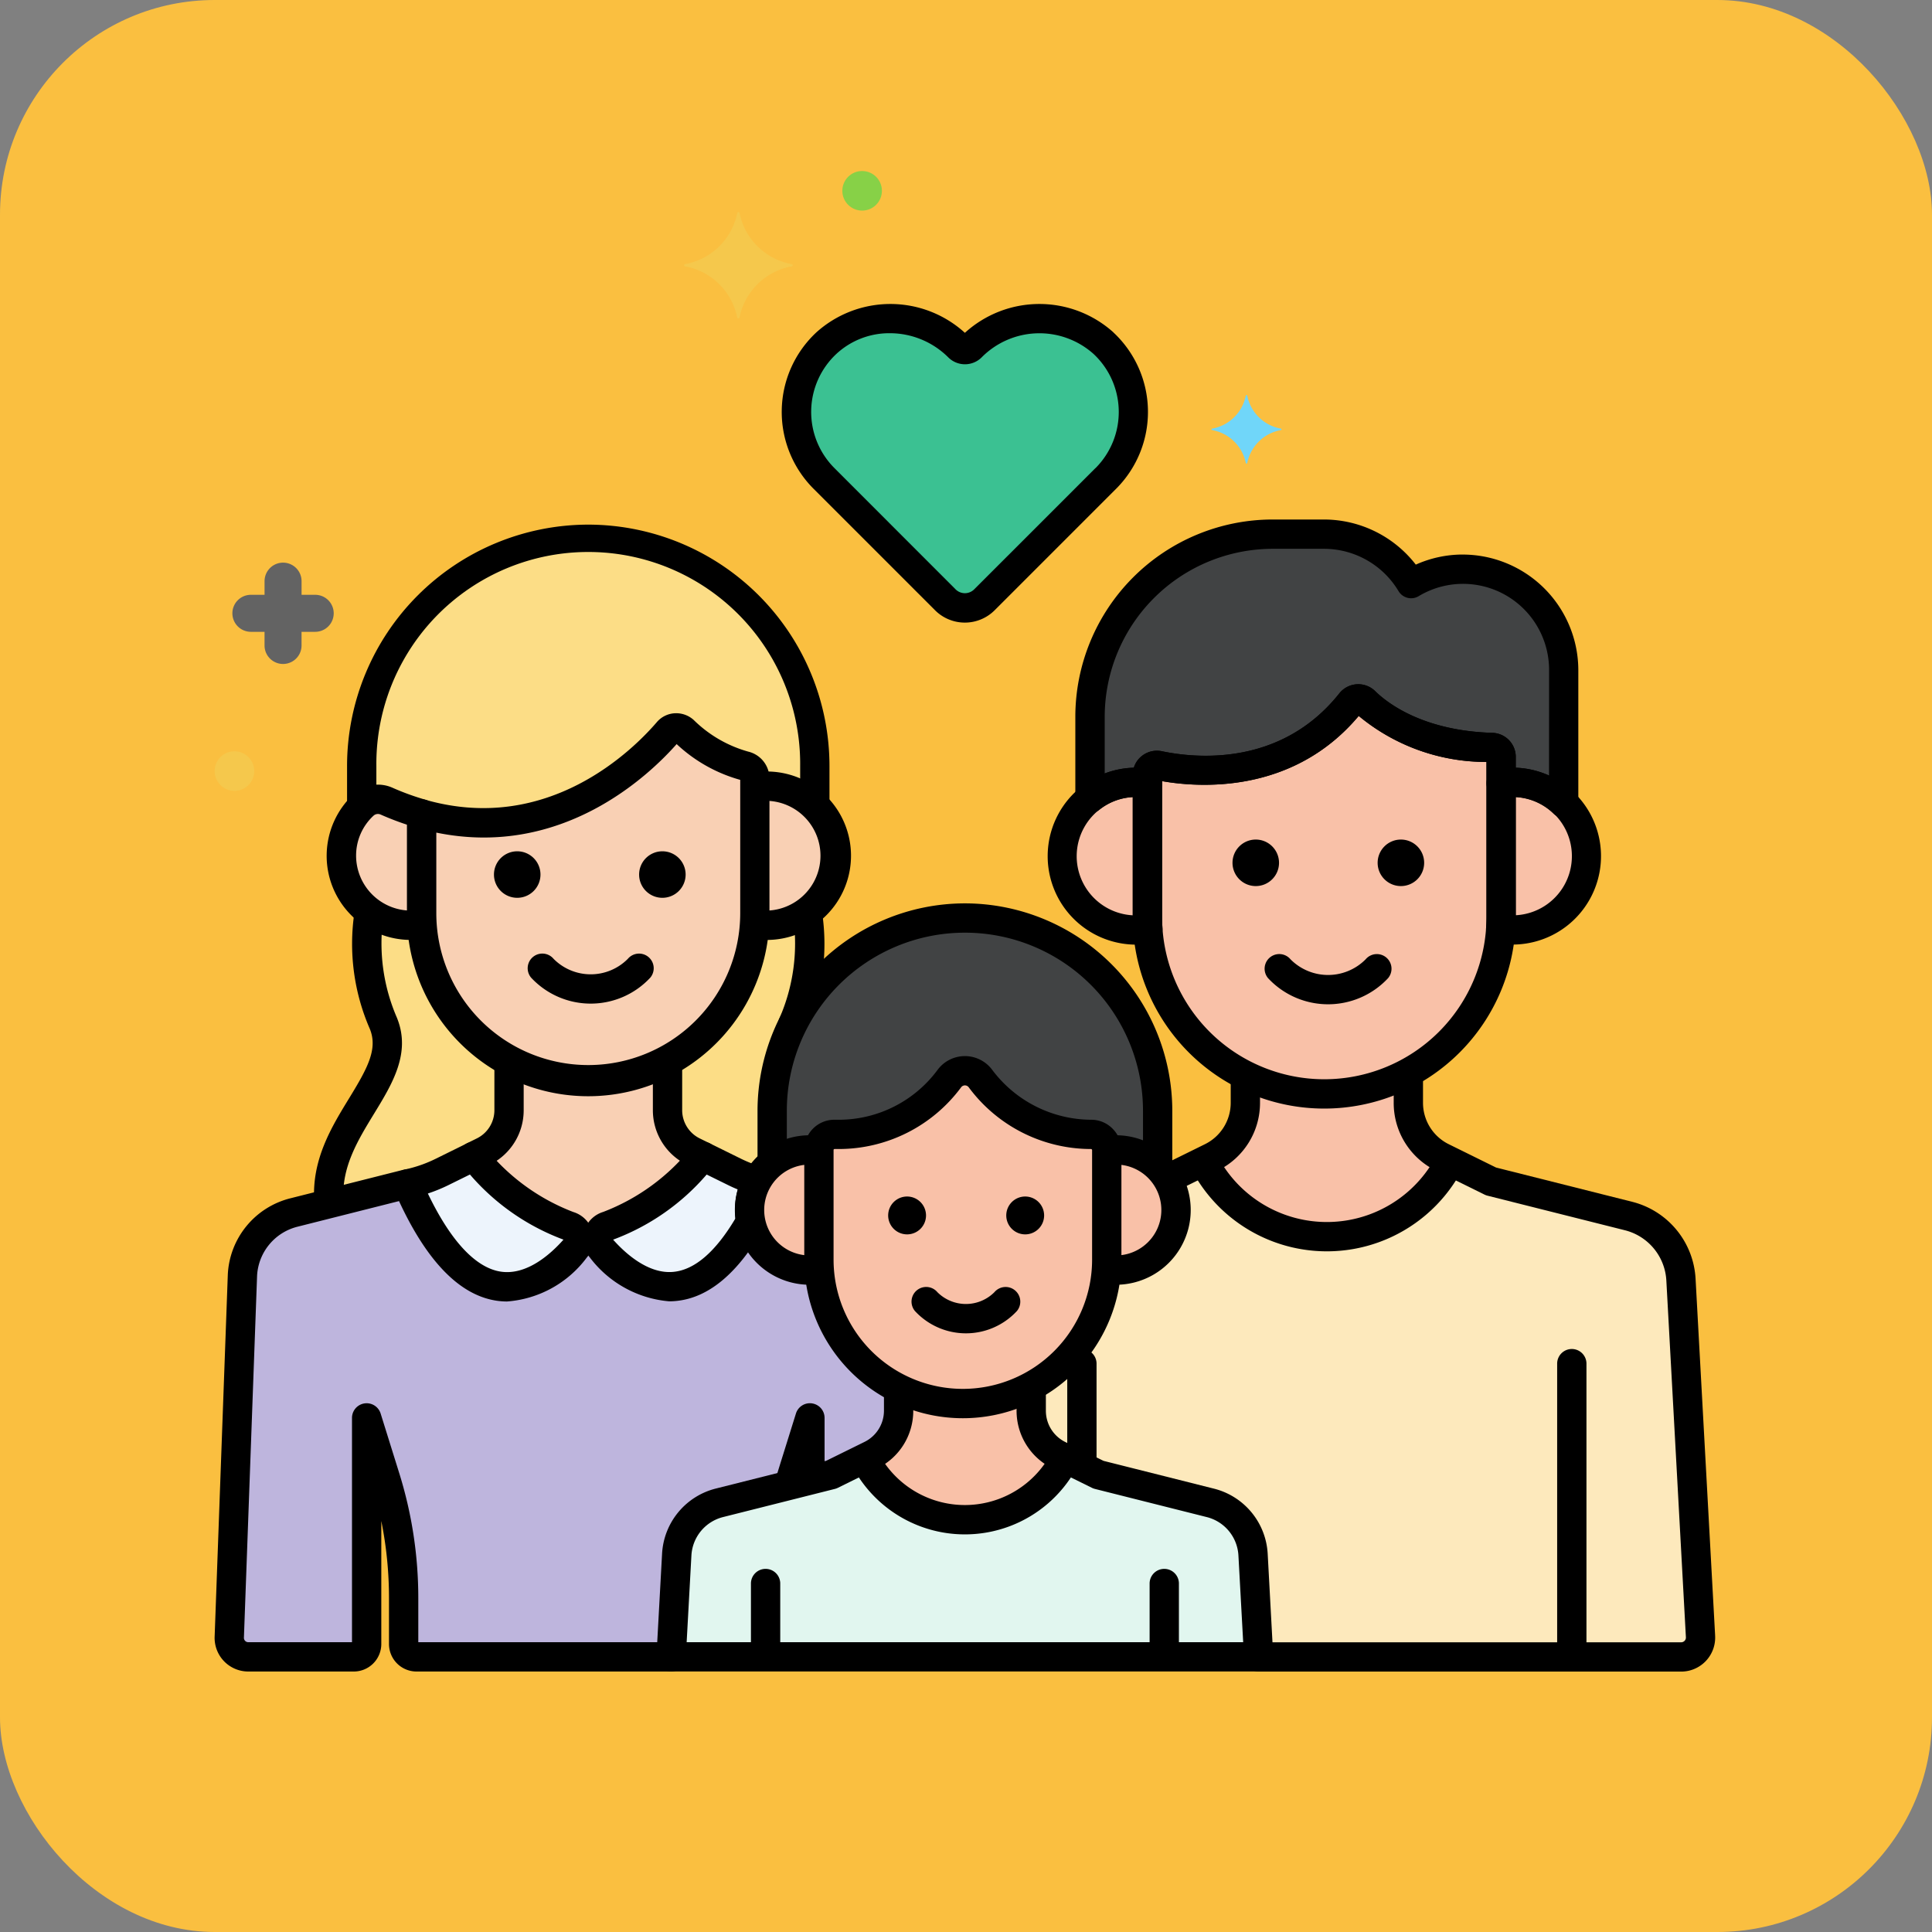 <svg xmlns="http://www.w3.org/2000/svg" width="108" height="108" viewBox="0 0 108 108">
  <rect x="0" y="0" width="108" height="108" fill="#808080" stroke="none"/>
  <g id="Grupo_1042935" data-name="Grupo 1042935" transform="translate(-356 -6842)">
    <rect id="Rectángulo_33830" data-name="Rectángulo 33830" width="108" height="108" rx="12" transform="translate(356 6842)" fill="#fabf40"/>
    <g id="Layer_66" transform="translate(368 6851.56)">
      <g id="Grupo_1042934" data-name="Grupo 1042934" transform="translate(0 0)">
        <g id="Grupo_1042788" data-name="Grupo 1042788" transform="translate(6.375 41.393)">
          <g id="Grupo_1042787" data-name="Grupo 1042787">
            <path id="Trazado_771446" data-name="Trazado 771446" d="M24.676,127.046a3.807,3.807,0,0,1-2.937-.715,10.883,10.883,0,0,0,.783,6.271c1.248,3.121-3.456,5.714-3.04,10.066l4.7-1.185a8.158,8.158,0,0,0,1.611-.592l2.3-1.135a2.589,2.589,0,0,0,1.444-2.322v-2.824A9.348,9.348,0,0,1,24.676,127.046Z" transform="translate(-19.456 -126.331)" fill="#fcdd86"/>
          </g>
        </g>
        <g id="Grupo_1042790" data-name="Grupo 1042790" transform="translate(0.819 56.624)">
          <g id="Grupo_1042789" data-name="Grupo 1042789">
            <path id="Trazado_771447" data-name="Trazado 771447" d="M35.479,177.585a3.35,3.35,0,0,1-3.834-2.679c-3.421,6-6.893,3.2-8.373,1.487a.732.732,0,0,1-.178-.47H22.038a.732.732,0,0,1-.178.47c-1.628,1.882-5.671,5.095-9.4-3.576l-6.339,1.6a3.819,3.819,0,0,0-2.881,3.491L2.5,198.133a1.062,1.062,0,0,0,1.06,1.121h5.9a.718.718,0,0,0,.718-.718V185.893l1.041,3.336a22.607,22.607,0,0,1,1.027,6.737v2.569a.718.718,0,0,0,.718.718H27.2l.313-5.71a3.175,3.175,0,0,1,2.395-2.9l3.88-.976c.217-.746.392-1.271,1.168-3.771v3.477l1.2-.3,1.861-.918a2.9,2.9,0,0,0,1.9-2.664v-1.249a8.073,8.073,0,0,1-4.435-6.652Z" transform="translate(-2.5 -172.817)" fill="#beb5dd"/>
          </g>
        </g>
        <g id="Grupo_1042792" data-name="Grupo 1042792" transform="translate(21.408 55.083)">
          <g id="Grupo_1042791" data-name="Grupo 1042791">
            <path id="Trazado_771448" data-name="Trazado 771448" d="M74.257,169.477a20.364,20.364,0,0,1-3.025-1.363A12.385,12.385,0,0,1,65.892,172a.763.763,0,0,0-.372,1.226c1.479,1.71,4.952,4.516,8.373-1.487A3.335,3.335,0,0,1,74.257,169.477Z" transform="translate(-65.337 -168.114)" fill="#edf4fc"/>
          </g>
        </g>
        <g id="Grupo_1042794" data-name="Grupo 1042794" transform="translate(10.777 55.083)">
          <g id="Grupo_1042793" data-name="Grupo 1042793">
            <path id="Trazado_771449" data-name="Trazado 771449" d="M41.922,172a12.382,12.382,0,0,1-5.339-3.891l-1.76.868a8.151,8.151,0,0,1-1.611.592l-.32.081c3.732,8.671,7.774,5.458,9.4,3.576A.763.763,0,0,0,41.922,172Z" transform="translate(-32.891 -168.114)" fill="#edf4fc"/>
          </g>
        </g>
        <g id="Grupo_1042796" data-name="Grupo 1042796" transform="translate(14.468 49.669)">
          <g id="Grupo_1042795" data-name="Grupo 1042795">
            <path id="Trazado_771450" data-name="Trazado 771450" d="M56.448,156.736A2.59,2.59,0,0,1,55,154.413v-2.824a9.26,9.26,0,0,1-8.86,0v2.824a2.59,2.59,0,0,1-1.444,2.322l-.543.268a12.385,12.385,0,0,0,5.339,3.891.774.774,0,0,1,.55.757H51.1a.774.774,0,0,1,.55-.757A12.382,12.382,0,0,0,56.99,157Z" transform="translate(-44.156 -151.589)" fill="#f9d0b4"/>
          </g>
        </g>
        <g id="Grupo_1042801" data-name="Grupo 1042801" transform="translate(0 55.805)">
          <g id="Grupo_1042798" data-name="Grupo 1042798" transform="translate(31.341 13.076)">
            <g id="Grupo_1042797" data-name="Grupo 1042797">
              <path id="Trazado_771451" data-name="Trazado 771451" d="M97.709,210.235a.817.817,0,0,0-.905.567c-.3.963-.509,1.632-.666,2.134-.219.7-.337,1.077-.452,1.466a.819.819,0,0,0,1.487.655.819.819,0,0,0,1.232-.707v-3.305a.819.819,0,0,0-.7-.81Z" transform="translate(-95.652 -210.225)"/>
            </g>
          </g>
          <g id="Grupo_1042800" data-name="Grupo 1042800">
            <g id="Grupo_1042799" data-name="Grupo 1042799">
              <path id="Trazado_771452" data-name="Trazado 771452" d="M25.519,196.754H11.383v-2.468a23.4,23.4,0,0,0-1.065-6.982l-1.041-3.336a.819.819,0,0,0-1.6.244v12.541h-5.8a.242.242,0,0,1-.176-.076.253.253,0,0,1-.065-.2l.735-20.209a2.987,2.987,0,0,1,2.263-2.742l6.339-1.6a.819.819,0,1,0-.4-1.588l-6.338,1.6a4.622,4.622,0,0,0-3.5,4.256L0,196.407a1.881,1.881,0,0,0,1.878,1.985h5.9a1.539,1.539,0,0,0,1.537-1.537v-6.878a21.754,21.754,0,0,1,.43,4.309v2.569a1.538,1.538,0,0,0,1.537,1.537H25.52a.819.819,0,1,0,0-1.638Z" transform="translate(0 -170.318)"/>
            </g>
          </g>
        </g>
        <g id="Grupo_1042803" data-name="Grupo 1042803" transform="translate(25.315 41.393)">
          <g id="Grupo_1042802" data-name="Grupo 1042802">
            <path id="Trazado_771453" data-name="Trazado 771453" d="M85.058,126.33a3.807,3.807,0,0,1-2.937.715,9.346,9.346,0,0,1-4.86,7.561v2.824a2.59,2.59,0,0,0,1.444,2.322l2.3,1.135a8.134,8.134,0,0,0,1.265.5,3.379,3.379,0,0,1,.84-.99h0V137.47a10.725,10.725,0,0,1,1.162-4.865l0,0a10.882,10.882,0,0,0,.783-6.27Z" transform="translate(-77.261 -126.33)" fill="#fcdd86"/>
          </g>
        </g>
        <g id="Grupo_1042805" data-name="Grupo 1042805" transform="translate(30.175 34.385)">
          <g id="Grupo_1042804" data-name="Grupo 1042804">
            <path id="Trazado_771454" data-name="Trazado 771454" d="M92.716,104.944a3.864,3.864,0,0,0-.6.048v7.051c0,.21-.01.418-.024.625a3.887,3.887,0,1,0,.621-7.723Z" transform="translate(-92.095 -104.944)" fill="#f9d0b4"/>
          </g>
        </g>
        <g id="Grupo_1042807" data-name="Grupo 1042807" transform="translate(11.571 31.13)">
          <g id="Grupo_1042806" data-name="Grupo 1042806">
            <path id="Trazado_771455" data-name="Trazado 771455" d="M53.37,97.127a7.72,7.72,0,0,1-3.4-1.956.618.618,0,0,0-.888.05c-1.418,1.656-6.448,6.679-13.768,4.594v5.547a9.314,9.314,0,1,0,18.627,0V97.837A.73.73,0,0,0,53.37,97.127Z" transform="translate(-35.316 -95.007)" fill="#f9d0b4"/>
          </g>
        </g>
        <g id="Grupo_1042809" data-name="Grupo 1042809" transform="translate(7.085 35.122)">
          <g id="Grupo_1042808" data-name="Grupo 1042808">
            <path id="Trazado_771456" data-name="Trazado 771456" d="M26.11,113.553v-5.547a15.138,15.138,0,0,1-1.97-.715,1.185,1.185,0,0,0-1.288.221,3.876,3.876,0,0,0,3.281,6.665c-.014-.207-.024-.414-.024-.625Z" transform="translate(-21.624 -107.191)" fill="#f9d0b4"/>
          </g>
        </g>
        <g id="Grupo_1042811" data-name="Grupo 1042811" transform="translate(8.221 20.586)">
          <g id="Grupo_1042810" data-name="Grupo 1042810">
            <path id="Trazado_771457" data-name="Trazado 771457" d="M37.754,62.829A12.7,12.7,0,0,0,25.089,75.494v2.289c.032-.032.061-.066.093-.1a1.184,1.184,0,0,1,1.288-.221,15.136,15.136,0,0,0,1.97.715c7.32,2.085,12.35-2.938,13.768-4.594a.618.618,0,0,1,.888-.05,7.72,7.72,0,0,0,3.4,1.956.731.731,0,0,1,.573.709v.474a3.871,3.871,0,0,1,3.351,1.1V75.493A12.7,12.7,0,0,0,37.754,62.829Z" transform="translate(-25.089 -62.829)" fill="#fcdd86"/>
          </g>
        </g>
        <g id="Grupo_1042813" data-name="Grupo 1042813" transform="translate(29.6 33.566)">
          <g id="Grupo_1042812" data-name="Grupo 1042812">
            <path id="Trazado_771458" data-name="Trazado 771458" d="M91.536,102.444c-.145,0-.289.007-.431.021a.819.819,0,0,0,.152,1.631c.092-.009.185-.013.279-.013a3.069,3.069,0,1,1,0,6.139,2.7,2.7,0,0,1-.289-.016.819.819,0,0,0-.177,1.629,4.294,4.294,0,0,0,.465.026,4.708,4.708,0,1,0,0-9.415Z" transform="translate(-90.34 -102.444)"/>
          </g>
        </g>
        <g id="Grupo_1042815" data-name="Grupo 1042815" transform="translate(17.498 43.743)">
          <g id="Grupo_1042814" data-name="Grupo 1042814">
            <path id="Trazado_771459" data-name="Trazado 771459" d="M60.156,133.7a.819.819,0,0,0-1.154.1,2.921,2.921,0,0,1-4.152,0,.819.819,0,1,0-1.256,1.052,4.549,4.549,0,0,0,6.663,0A.819.819,0,0,0,60.156,133.7Z" transform="translate(-53.403 -133.504)"/>
          </g>
        </g>
        <g id="Grupo_1042818" data-name="Grupo 1042818" transform="translate(10.752 30.31)">
          <g id="Grupo_1042817" data-name="Grupo 1042817">
            <g id="Grupo_1042816" data-name="Grupo 1042816">
              <path id="Trazado_771460" data-name="Trazado 771460" d="M51.874,94.648a7.034,7.034,0,0,1-3.033-1.765,1.459,1.459,0,0,0-1.063-.374,1.419,1.419,0,0,0-1,.5c-1.3,1.512-6.056,6.295-12.922,4.339a.819.819,0,0,0-1.044.788v5.547a10.133,10.133,0,1,0,20.265,0V96.156a1.545,1.545,0,0,0-1.207-1.508Zm-.431,9.032a8.494,8.494,0,1,1-16.989,0v-4.5c7.017,1.445,11.879-3.186,13.435-4.948a8.529,8.529,0,0,0,3.554,2Z" transform="translate(-32.816 -92.507)"/>
            </g>
          </g>
        </g>
        <g id="Grupo_1042820" data-name="Grupo 1042820" transform="translate(6.266 34.301)">
          <g id="Grupo_1042819" data-name="Grupo 1042819">
            <path id="Trazado_771461" data-name="Trazado 771461" d="M22.129,106.357a16.047,16.047,0,0,0,2.077.754.819.819,0,1,0,.449-1.576,14.362,14.362,0,0,1-1.863-.677,2,2,0,0,0-2.179.374,4.7,4.7,0,0,0,3.221,8.136c.132,0,.261-.007.39-.019a.819.819,0,0,0-.151-1.631c-.079.007-.158.011-.239.011a3.073,3.073,0,0,1-3.069-3.069,3.033,3.033,0,0,1,.97-2.233A.365.365,0,0,1,22.129,106.357Z" transform="translate(-19.125 -104.687)"/>
          </g>
        </g>
        <g id="Grupo_1042822" data-name="Grupo 1042822" transform="translate(7.401 19.767)">
          <g id="Grupo_1042821" data-name="Grupo 1042821">
            <path id="Trazado_771462" data-name="Trazado 771462" d="M36.073,60.329A13.5,13.5,0,0,0,22.589,73.813v2.095a.819.819,0,0,0,1.638,0V73.813a11.846,11.846,0,1,1,23.691,0v2.04a.819.819,0,1,0,1.638,0v-2.04A13.5,13.5,0,0,0,36.073,60.329Z" transform="translate(-22.589 -60.329)"/>
          </g>
        </g>
        <g id="Grupo_1042824" data-name="Grupo 1042824" transform="translate(31.508 40.771)">
          <g id="Grupo_1042823" data-name="Grupo 1042823">
            <path id="Trazado_771463" data-name="Trazado 771463" d="M98.61,125.11A.819.819,0,0,0,97,125.4a10.442,10.442,0,0,1-.775,5.625l-.013.035a.819.819,0,0,0,1.533.578l.006-.016A11.893,11.893,0,0,0,98.61,125.11Z" transform="translate(-96.162 -124.434)"/>
          </g>
        </g>
        <g id="Grupo_1042826" data-name="Grupo 1042826" transform="translate(5.556 40.769)">
          <g id="Grupo_1042825" data-name="Grupo 1042825">
            <path id="Trazado_771464" data-name="Trazado 771464" d="M21.6,131.017a10.437,10.437,0,0,1-.775-5.626.819.819,0,1,0-1.612-.288,11.892,11.892,0,0,0,.866,6.523c.452,1.131-.148,2.207-1.165,3.87-.98,1.6-2.092,3.419-1.948,5.749a.819.819,0,0,0,.817.769l.051,0a.819.819,0,0,0,.767-.868c-.112-1.814.815-3.328,1.71-4.793,1.017-1.663,2.069-3.382,1.288-5.334Z" transform="translate(-16.956 -124.427)"/>
          </g>
        </g>
        <g id="Grupo_1042829" data-name="Grupo 1042829" transform="translate(20.589 54.264)">
          <g id="Grupo_1042828" data-name="Grupo 1042828">
            <g id="Grupo_1042827" data-name="Grupo 1042827">
              <path id="Trazado_771465" data-name="Trazado 771465" d="M73.334,167.489a.82.82,0,0,0-.524-.477,7.4,7.4,0,0,1-1.139-.446l-1.76-.868a.818.818,0,0,0-.985.2,11.618,11.618,0,0,1-4.959,3.64,1.6,1.6,0,0,0-1.071,1.089,1.56,1.56,0,0,0,.322,1.455,6.209,6.209,0,0,0,4.435,2.453q.2,0,.4-.02c1.8-.176,3.434-1.539,4.866-4.05a.818.818,0,0,0,.093-.559,2.508,2.508,0,0,1,.274-1.714A.818.818,0,0,0,73.334,167.489ZM71.359,169.9c-1.11,1.867-2.274,2.872-3.461,2.988-1.409.141-2.7-1.038-3.377-1.8a12.743,12.743,0,0,0,5.229-3.64l1.2.591q.265.131.543.244a4.119,4.119,0,0,0-.132,1.62Z" transform="translate(-62.836 -165.615)"/>
            </g>
          </g>
        </g>
        <g id="Grupo_1042832" data-name="Grupo 1042832" transform="translate(9.958 54.265)">
          <g id="Grupo_1042831" data-name="Grupo 1042831">
            <g id="Grupo_1042830" data-name="Grupo 1042830">
              <path id="Trazado_771466" data-name="Trazado 771466" d="M41.554,170.632a1.6,1.6,0,0,0-1.071-1.089,11.618,11.618,0,0,1-4.959-3.64.819.819,0,0,0-.985-.2l-1.76.868a7.337,7.337,0,0,1-1.45.533l-.32.081a.819.819,0,0,0-.551,1.118c1.625,3.775,3.546,5.859,5.711,6.194a3.953,3.953,0,0,0,.606.047,6.121,6.121,0,0,0,4.457-2.452A1.562,1.562,0,0,0,41.554,170.632Zm-5.135,2.242c-1.4-.217-2.8-1.721-4.068-4.366a8.945,8.945,0,0,0,1.152-.471l1.2-.591a12.74,12.74,0,0,0,5.229,3.64C39.225,171.884,37.883,173.1,36.419,172.874Z" transform="translate(-30.391 -165.615)"/>
            </g>
          </g>
        </g>
        <g id="Grupo_1042834" data-name="Grupo 1042834" transform="translate(24.496 49.128)">
          <g id="Grupo_1042833" data-name="Grupo 1042833">
            <path id="Trazado_771467" data-name="Trazado 771467" d="M77.931,155.159l-.543-.268A1.759,1.759,0,0,1,76.4,153.3v-2.546a.819.819,0,1,0-1.638,0V153.3a3.387,3.387,0,0,0,1.9,3.057l.543.268a.819.819,0,1,0,.725-1.469Z" transform="translate(-74.762 -149.938)"/>
          </g>
        </g>
        <g id="Grupo_1042836" data-name="Grupo 1042836" transform="translate(19.596 58.911)">
          <g id="Grupo_1042835" data-name="Grupo 1042835">
            <path id="Trazado_771468" data-name="Trazado 771468" d="M61.566,179.8h-.94a.819.819,0,1,0,0,1.638h.94a.819.819,0,0,0,0-1.638Z" transform="translate(-59.807 -179.797)"/>
          </g>
        </g>
        <g id="Grupo_1042838" data-name="Grupo 1042838" transform="translate(13.649 49.148)">
          <g id="Grupo_1042837" data-name="Grupo 1042837">
            <path id="Trazado_771469" data-name="Trazado 771469" d="M44.462,150a.819.819,0,0,0-.819.819v2.526a1.758,1.758,0,0,1-.988,1.588l-.543.268a.819.819,0,1,0,.725,1.47l.543-.268a3.387,3.387,0,0,0,1.9-3.057v-2.526A.819.819,0,0,0,44.462,150Z" transform="translate(-41.655 -150)"/>
          </g>
        </g>
        <g id="Grupo_1042840" data-name="Grupo 1042840" transform="translate(52.143 29.509)">
          <g id="Grupo_1042839" data-name="Grupo 1042839">
            <path id="Trazado_771470" data-name="Trazado 771470" d="M178.909,93.3a.53.53,0,0,0-.51-.52c-4.107-.12-6.271-1.748-7.1-2.563a.532.532,0,0,0-.791.05c-3.611,4.541-8.937,3.9-10.728,3.525a.528.528,0,0,0-.638.51v7.959a9.886,9.886,0,1,0,19.772,0V93.451C178.911,93.4,178.91,93.348,178.909,93.3Z" transform="translate(-159.139 -90.06)" fill="#f9c1a8"/>
          </g>
        </g>
        <g id="Grupo_1042842" data-name="Grupo 1042842" transform="translate(48.933 20.3)">
          <g id="Grupo_1042841" data-name="Grupo 1042841">
            <path id="Trazado_771471" data-name="Trazado 771471" d="M170.175,63.913a5.589,5.589,0,0,0-2.885.805,5.652,5.652,0,0,0-4.843-2.764h-2.9a10.235,10.235,0,0,0-10.2,10.2v4.572a4.1,4.1,0,0,1,3.21-.855V75.4a.528.528,0,0,1,.638-.51c1.791.375,7.118,1.016,10.728-3.525a.532.532,0,0,1,.791-.05c.832.815,3,2.443,7.1,2.563a.53.53,0,0,1,.51.52c0,.051,0,.1,0,.155v1.322a4.1,4.1,0,0,1,3.5,1.108V69.56A5.664,5.664,0,0,0,170.175,63.913Z" transform="translate(-149.343 -61.954)" fill="#414344"/>
          </g>
        </g>
        <g id="Grupo_1042844" data-name="Grupo 1042844" transform="translate(71.89 34.171)">
          <g id="Grupo_1042843" data-name="Grupo 1042843">
            <path id="Trazado_771472" data-name="Trazado 771472" d="M220.066,104.29a4.089,4.089,0,0,0-.634.05v7.484c0,.223-.01.444-.025.663a4.125,4.125,0,1,0,.659-8.2Z" transform="translate(-219.407 -104.29)" fill="#f9c1a8"/>
          </g>
        </g>
        <g id="Grupo_1042846" data-name="Grupo 1042846" transform="translate(47.381 34.171)">
          <g id="Grupo_1042845" data-name="Grupo 1042845">
            <path id="Trazado_771473" data-name="Trazado 771473" d="M149.367,111.824v-7.484a4.129,4.129,0,1,0,.025,8.147C149.377,112.267,149.367,112.047,149.367,111.824Z" transform="translate(-144.605 -104.289)" fill="#f9c1a8"/>
          </g>
        </g>
        <g id="Grupo_1042848" data-name="Grupo 1042848" transform="translate(45.646 50.396)">
          <g id="Grupo_1042847" data-name="Grupo 1042847">
            <path id="Trazado_771474" data-name="Trazado 771474" d="M175.632,165.391a3.9,3.9,0,0,0-2.943-3.566l-7.678-1.933-2.714-1.338a3.415,3.415,0,0,1-1.9-3.063v-1.683a9.818,9.818,0,0,1-9.109.148v1.535a3.416,3.416,0,0,1-1.9,3.063l-2.453,1.209a3.356,3.356,0,0,1-3.412,5.041h0a8.074,8.074,0,0,1-4.2,6.533v1.37a2.905,2.905,0,0,0,1.9,2.664l1.861.918,6.248,1.573a3.175,3.175,0,0,1,2.395,2.9l.313,5.71h23.615a1.085,1.085,0,0,0,1.083-1.145Z" transform="translate(-139.312 -153.808)" fill="#fde9bc"/>
          </g>
        </g>
        <g id="Grupo_1042850" data-name="Grupo 1042850" transform="translate(55.286 50.396)">
          <g id="Grupo_1042849" data-name="Grupo 1042849">
            <path id="Trazado_771475" data-name="Trazado 771475" d="M182.079,158.554a3.415,3.415,0,0,1-1.9-3.063v-1.683a9.818,9.818,0,0,1-9.109.148v1.535a3.416,3.416,0,0,1-1.9,3.063l-.426.21a7.729,7.729,0,0,0,13.771,0Z" transform="translate(-168.734 -153.808)" fill="#f9c1a8"/>
          </g>
        </g>
        <g id="Grupo_1042853" data-name="Grupo 1042853" transform="translate(51.323 28.69)">
          <g id="Grupo_1042852" data-name="Grupo 1042852">
            <g id="Grupo_1042851" data-name="Grupo 1042851">
              <path id="Trazado_771476" data-name="Trazado 771476" d="M178.046,91.6a1.346,1.346,0,0,0-1.305-1.322c-3.886-.114-5.877-1.667-6.553-2.33a1.351,1.351,0,0,0-2.006.125c-3.267,4.107-8.026,3.63-9.919,3.233a1.351,1.351,0,0,0-1.129.274,1.336,1.336,0,0,0-.5,1.045v7.953a10.705,10.705,0,1,0,21.41,0V91.6Zm-1.637,8.977a9.067,9.067,0,0,1-18.134,0v-7.6c2.02.357,7.294.763,10.993-3.645a11.162,11.162,0,0,0,7.141,2.573Z" transform="translate(-156.637 -87.563)"/>
            </g>
          </g>
        </g>
        <g id="Grupo_1042857" data-name="Grupo 1042857" transform="translate(48.113 19.481)">
          <g id="Grupo_1042856" data-name="Grupo 1042856">
            <g id="Grupo_1042855" data-name="Grupo 1042855">
              <g id="Grupo_1042854" data-name="Grupo 1042854">
                <path id="Trazado_771477" data-name="Trazado 771477" d="M168.493,61.413a6.4,6.4,0,0,0-2.62.564,6.5,6.5,0,0,0-5.108-2.522h-2.9a11.036,11.036,0,0,0-11.024,11.024v4.572a.819.819,0,0,0,1.331.64,3.271,3.271,0,0,1,2.064-.726,3.355,3.355,0,0,1,.509.041.819.819,0,0,0,.944-.809v-.116c2.02.357,7.294.762,10.993-3.645a11.162,11.162,0,0,0,7.141,2.573V74.2a.819.819,0,0,0,.944.809,3.355,3.355,0,0,1,.509-.041,3.291,3.291,0,0,1,2.294.929.819.819,0,0,0,1.388-.59V67.88a6.473,6.473,0,0,0-6.466-6.466Zm4.828,12.355a4.913,4.913,0,0,0-1.859-.438l0-.627a1.346,1.346,0,0,0-1.305-1.322c-3.886-.114-5.877-1.667-6.553-2.33a1.351,1.351,0,0,0-2.006.125c-3.267,4.108-8.026,3.63-9.919,3.233a1.351,1.351,0,0,0-1.129.274,1.332,1.332,0,0,0-.436.645,4.945,4.945,0,0,0-1.631.323V70.478a9.4,9.4,0,0,1,9.385-9.385h2.9a4.861,4.861,0,0,1,4.14,2.366.82.82,0,0,0,1.124.282,4.811,4.811,0,0,1,7.292,4.139Z" transform="translate(-146.842 -59.455)"/>
              </g>
            </g>
          </g>
        </g>
        <g id="Grupo_1042859" data-name="Grupo 1042859" transform="translate(75.046 65.85)">
          <g id="Grupo_1042858" data-name="Grupo 1042858">
            <path id="Trazado_771478" data-name="Trazado 771478" d="M229.858,200.974a.819.819,0,0,0-.819.819v16.136a.819.819,0,0,0,1.638,0V201.793A.819.819,0,0,0,229.858,200.974Z" transform="translate(-229.039 -200.974)"/>
          </g>
        </g>
        <g id="Grupo_1042861" data-name="Grupo 1042861" transform="translate(47.66 65.85)">
          <g id="Grupo_1042860" data-name="Grupo 1042860">
            <path id="Trazado_771479" data-name="Trazado 771479" d="M146.278,200.974a.819.819,0,0,0-.819.819V207.4a.819.819,0,0,0,1.638,0v-5.606A.819.819,0,0,0,146.278,200.974Z" transform="translate(-145.459 -200.974)"/>
          </g>
        </g>
        <g id="Grupo_1042864" data-name="Grupo 1042864" transform="translate(71.07 33.352)">
          <g id="Grupo_1042863" data-name="Grupo 1042863">
            <g id="Grupo_1042862" data-name="Grupo 1042862">
              <path id="Trazado_771480" data-name="Trazado 771480" d="M218.385,101.79a5,5,0,0,0-.76.06.819.819,0,0,0-.694.81v7.484c0,.18-.007.373-.023.608a.819.819,0,0,0,.687.864,4.945,4.945,0,1,0,.789-9.826Zm.185,8.25v-6.607a3.308,3.308,0,0,1,0,6.607Z" transform="translate(-216.906 -101.79)"/>
            </g>
          </g>
        </g>
        <g id="Grupo_1042867" data-name="Grupo 1042867" transform="translate(46.561 33.352)">
          <g id="Grupo_1042866" data-name="Grupo 1042866">
            <g id="Grupo_1042865" data-name="Grupo 1042865">
              <path id="Trazado_771481" data-name="Trazado 771481" d="M148.505,110.143v-7.484a.819.819,0,0,0-.694-.81,4.946,4.946,0,1,0-.76,9.834,4.935,4.935,0,0,0,.789-.068.82.82,0,0,0,.687-.864C148.513,110.516,148.505,110.323,148.505,110.143Zm-1.638-.1a3.308,3.308,0,0,1,0-6.607Z" transform="translate(-142.105 -101.789)"/>
            </g>
          </g>
        </g>
        <g id="Grupo_1042872" data-name="Grupo 1042872" transform="translate(52.557 49.913)">
          <g id="Grupo_1042869" data-name="Grupo 1042869" transform="translate(0 0.045)">
            <g id="Grupo_1042868" data-name="Grupo 1042868">
              <path id="Trazado_771482" data-name="Trazado 771482" d="M165.464,152.469a.819.819,0,0,0-.819.819v1.3a2.58,2.58,0,0,1-1.448,2.328l-2.337,1.152a.819.819,0,1,0,.724,1.47l2.337-1.152a4.209,4.209,0,0,0,2.362-3.8v-1.3A.82.82,0,0,0,165.464,152.469Z" transform="translate(-160.404 -152.469)"/>
            </g>
          </g>
          <g id="Grupo_1042871" data-name="Grupo 1042871" transform="translate(4.985)">
            <g id="Grupo_1042870" data-name="Grupo 1042870">
              <path id="Trazado_771483" data-name="Trazado 771483" d="M201.952,184.291l-1.093-19.938a4.7,4.7,0,0,0-3.561-4.316l-7.593-1.911-2.635-1.3a2.58,2.58,0,0,1-1.448-2.328v-1.347a.819.819,0,1,0-1.638,0V154.5a4.209,4.209,0,0,0,2.362,3.8l2.714,1.338a.818.818,0,0,0,.162.06l7.678,1.932a3.069,3.069,0,0,1,2.325,2.817l1.093,19.938a.266.266,0,0,1-.265.28H176.436a.819.819,0,1,0,0,1.638h23.615a1.9,1.9,0,0,0,1.9-2.009Z" transform="translate(-175.617 -152.333)"/>
            </g>
          </g>
        </g>
        <g id="Grupo_1042874" data-name="Grupo 1042874" transform="translate(54.578 54.739)">
          <g id="Grupo_1042873" data-name="Grupo 1042873">
            <path id="Trazado_771484" data-name="Trazado 771484" d="M181.316,167.218a.819.819,0,0,0-1.116.311,6.907,6.907,0,0,1-12.093-.043.819.819,0,1,0-1.433.794,8.545,8.545,0,0,0,14.953.053A.818.818,0,0,0,181.316,167.218Z" transform="translate(-166.571 -167.063)"/>
          </g>
        </g>
        <g id="Grupo_1042876" data-name="Grupo 1042876" transform="translate(58.692 43.775)">
          <g id="Grupo_1042875" data-name="Grupo 1042875">
            <path id="Trazado_771485" data-name="Trazado 771485" d="M185.93,133.791a.819.819,0,0,0-1.154.1,2.956,2.956,0,0,1-4.2,0,.819.819,0,0,0-1.256,1.052,4.583,4.583,0,0,0,6.712,0A.819.819,0,0,0,185.93,133.791Z" transform="translate(-179.128 -133.6)"/>
          </g>
        </g>
        <g id="Grupo_1042878" data-name="Grupo 1042878" transform="translate(65.01 37.372)">
          <g id="Grupo_1042877" data-name="Grupo 1042877">
            <path id="Trazado_771486" data-name="Trazado 771486" d="M199.712,114.06a1.3,1.3,0,1,0,1.3,1.3A1.3,1.3,0,0,0,199.712,114.06Z" transform="translate(-198.411 -114.06)"/>
          </g>
        </g>
        <g id="Grupo_1042880" data-name="Grupo 1042880" transform="translate(56.897 37.372)">
          <g id="Grupo_1042879" data-name="Grupo 1042879">
            <path id="Trazado_771487" data-name="Trazado 771487" d="M174.95,114.06a1.3,1.3,0,1,0,1.3,1.3A1.3,1.3,0,0,0,174.95,114.06Z" transform="translate(-173.649 -114.06)"/>
          </g>
        </g>
        <g id="Grupo_1042882" data-name="Grupo 1042882" transform="translate(23.726 38.028)">
          <g id="Grupo_1042881" data-name="Grupo 1042881">
            <path id="Trazado_771488" data-name="Trazado 771488" d="M73.712,116.06a1.3,1.3,0,1,0,1.3,1.3A1.3,1.3,0,0,0,73.712,116.06Z" transform="translate(-72.411 -116.06)"/>
          </g>
        </g>
        <g id="Grupo_1042884" data-name="Grupo 1042884" transform="translate(15.612 38.028)">
          <g id="Grupo_1042883" data-name="Grupo 1042883">
            <path id="Trazado_771489" data-name="Trazado 771489" d="M48.95,116.06a1.3,1.3,0,1,0,1.3,1.3A1.3,1.3,0,0,0,48.95,116.06Z" transform="translate(-47.649 -116.06)"/>
          </g>
        </g>
        <g id="Grupo_1042886" data-name="Grupo 1042886" transform="translate(33.778 50.298)">
          <g id="Grupo_1042885" data-name="Grupo 1042885">
            <path id="Trazado_771490" data-name="Trazado 771490" d="M118.3,157.068h-.009a7.641,7.641,0,0,1-6.16-3.112,1.083,1.083,0,0,0-1.751,0,7.643,7.643,0,0,1-6.16,3.112q-.12,0-.239,0a.861.861,0,0,0-.887.863v6.138a8.045,8.045,0,0,0,16.09,0v-6.132A.872.872,0,0,0,118.3,157.068Z" transform="translate(-103.09 -153.51)" fill="#f9c1a8"/>
          </g>
        </g>
        <g id="Grupo_1042888" data-name="Grupo 1042888" transform="translate(31.166 41.759)">
          <g id="Grupo_1042887" data-name="Grupo 1042887">
            <path id="Trazado_771491" data-name="Trazado 771491" d="M105.891,127.447a10.774,10.774,0,0,0-10.774,10.774v2.925a3.336,3.336,0,0,1,2.612-.7V140.4a.861.861,0,0,1,.887-.863q.119,0,.239,0a7.641,7.641,0,0,0,6.16-3.112,1.083,1.083,0,0,1,1.751,0,7.643,7.643,0,0,0,6.16,3.112h.009a.871.871,0,0,1,.883.865v.041a3.339,3.339,0,0,1,2.846.9v-3.131a10.773,10.773,0,0,0-10.774-10.774Z" transform="translate(-95.117 -127.447)" fill="#414344"/>
          </g>
        </g>
        <g id="Grupo_1042890" data-name="Grupo 1042890" transform="translate(49.847 54.721)">
          <g id="Grupo_1042889" data-name="Grupo 1042889">
            <path id="Trazado_771492" data-name="Trazado 771492" d="M152.671,167.009a3.355,3.355,0,0,0-.516.041v6.09c0,.182-.008.361-.02.54a3.357,3.357,0,1,0,.537-6.671Z" transform="translate(-152.134 -167.009)" fill="#f9c1a8"/>
          </g>
        </g>
        <g id="Grupo_1042892" data-name="Grupo 1042892" transform="translate(29.902 54.721)">
          <g id="Grupo_1042891" data-name="Grupo 1042891">
            <path id="Trazado_771493" data-name="Trazado 771493" d="M95.137,173.14v-6.09a3.36,3.36,0,1,0,.02,6.63c-.011-.178-.02-.358-.02-.539Z" transform="translate(-91.262 -167.009)" fill="#f9c1a8"/>
          </g>
        </g>
        <g id="Grupo_1042894" data-name="Grupo 1042894" transform="translate(25.519 67.925)">
          <g id="Grupo_1042893" data-name="Grupo 1042893">
            <path id="Trazado_771494" data-name="Trazado 771494" d="M110.413,216.732a3.175,3.175,0,0,0-2.395-2.9l-6.248-1.573-2.208-1.089a2.779,2.779,0,0,1-1.55-2.493v-1.37a7.989,7.989,0,0,1-7.413.12v1.249a2.779,2.779,0,0,1-1.55,2.493l-2.208,1.089-6.248,1.573a3.175,3.175,0,0,0-2.395,2.9l-.313,5.709h32.841Z" transform="translate(-77.884 -207.306)" fill="#e1f6ef"/>
          </g>
        </g>
        <g id="Grupo_1042896" data-name="Grupo 1042896" transform="translate(36.336 67.925)">
          <g id="Grupo_1042895" data-name="Grupo 1042895">
            <path id="Trazado_771495" data-name="Trazado 771495" d="M121.758,211.168a2.779,2.779,0,0,1-1.55-2.493v-1.37a7.989,7.989,0,0,1-7.413.12v1.249a2.779,2.779,0,0,1-1.55,2.493l-.347.171a6.29,6.29,0,0,0,11.207,0Z" transform="translate(-110.898 -207.306)" fill="#f9c1a8"/>
          </g>
        </g>
        <g id="Grupo_1042898" data-name="Grupo 1042898" transform="translate(52.264 78.141)">
          <g id="Grupo_1042897" data-name="Grupo 1042897">
            <path id="Trazado_771496" data-name="Trazado 771496" d="M160.327,238.487a.819.819,0,0,0-.819.819v4.013a.819.819,0,0,0,1.638,0v-4.013A.819.819,0,0,0,160.327,238.487Z" transform="translate(-159.508 -238.487)"/>
          </g>
        </g>
        <g id="Grupo_1042900" data-name="Grupo 1042900" transform="translate(29.978 78.141)">
          <g id="Grupo_1042899" data-name="Grupo 1042899">
            <path id="Trazado_771497" data-name="Trazado 771497" d="M92.311,238.487a.819.819,0,0,0-.819.819v4.013a.819.819,0,0,0,1.638,0v-4.013A.819.819,0,0,0,92.311,238.487Z" transform="translate(-91.492 -238.487)"/>
          </g>
        </g>
        <g id="Grupo_1042902" data-name="Grupo 1042902" transform="translate(49.182 53.902)">
          <g id="Grupo_1042901" data-name="Grupo 1042901">
            <path id="Trazado_771498" data-name="Trazado 771498" d="M151.3,164.509a4.071,4.071,0,0,0-.472.028.819.819,0,1,0,.189,1.627,2.454,2.454,0,0,1,.283-.017,2.54,2.54,0,0,1,0,5.08,2.277,2.277,0,0,1-.281-.019.819.819,0,1,0-.2,1.626,3.89,3.89,0,0,0,.485.031,4.178,4.178,0,0,0,0-8.356Z" transform="translate(-150.102 -164.509)"/>
          </g>
        </g>
        <g id="Grupo_1042904" data-name="Grupo 1042904" transform="translate(29.084 53.902)">
          <g id="Grupo_1042903" data-name="Grupo 1042903">
            <path id="Trazado_771499" data-name="Trazado 771499" d="M94.063,171.947a.817.817,0,0,0-.9-.732c-.074.007-.149.012-.225.012a2.54,2.54,0,0,1,0-5.08c.068,0,.135,0,.2.009a.819.819,0,0,0,.14-1.632c-.112-.009-.226-.015-.341-.015a4.178,4.178,0,0,0,0,8.356,3.75,3.75,0,0,0,.39-.021A.819.819,0,0,0,94.063,171.947Z" transform="translate(-88.763 -164.509)"/>
          </g>
        </g>
        <g id="Grupo_1042906" data-name="Grupo 1042906" transform="translate(24.699 67.374)">
          <g id="Grupo_1042905" data-name="Grupo 1042905">
            <path id="Trazado_771500" data-name="Trazado 771500" d="M109.548,215.557a3.977,3.977,0,0,0-3.013-3.651l-6.164-1.551-2.13-1.05a1.948,1.948,0,0,1-1.093-1.758v-1.1a.819.819,0,0,0-1.638,0v1.1a3.576,3.576,0,0,0,2.007,3.227l2.208,1.089a.838.838,0,0,0,.162.06l6.248,1.573a2.344,2.344,0,0,1,1.777,2.152l.266,4.845H77.067l.266-4.845a2.345,2.345,0,0,1,1.777-2.153l6.248-1.573a.817.817,0,0,0,.162-.06l2.208-1.089a3.575,3.575,0,0,0,2.007-3.227v-.965a.819.819,0,1,0-1.638,0v.965A1.947,1.947,0,0,1,87,209.3l-2.13,1.05-6.164,1.551a3.977,3.977,0,0,0-3.013,3.652l-.313,5.71a.82.82,0,0,0,.818.864h32.841a.819.819,0,0,0,.818-.864Z" transform="translate(-75.382 -205.626)"/>
          </g>
        </g>
        <g id="Grupo_1042908" data-name="Grupo 1042908" transform="translate(35.653 71.323)">
          <g id="Grupo_1042907" data-name="Grupo 1042907">
            <path id="Trazado_771501" data-name="Trazado 771501" d="M121,217.781a.819.819,0,0,0-1.114.317,5.468,5.468,0,0,1-9.546.057.819.819,0,0,0-1.421.815,7.106,7.106,0,0,0,12.4-.074.82.82,0,0,0-.316-1.115Z" transform="translate(-108.814 -217.677)"/>
          </g>
        </g>
        <g id="Grupo_1042910" data-name="Grupo 1042910" transform="translate(38.955 62.384)">
          <g id="Grupo_1042909" data-name="Grupo 1042909">
            <path id="Trazado_771502" data-name="Trazado 771502" d="M124.678,190.586a.819.819,0,0,0-1.154.1,2.254,2.254,0,0,1-3.185,0,.819.819,0,1,0-1.256,1.052,3.881,3.881,0,0,0,5.7,0A.819.819,0,0,0,124.678,190.586Z" transform="translate(-118.892 -190.395)"/>
          </g>
        </g>
        <g id="Grupo_1042912" data-name="Grupo 1042912" transform="translate(44.249 57.326)">
          <g id="Grupo_1042911" data-name="Grupo 1042911">
            <path id="Trazado_771503" data-name="Trazado 771503" d="M136.108,174.96a1.058,1.058,0,1,0,1.059,1.059A1.059,1.059,0,0,0,136.108,174.96Z" transform="translate(-135.049 -174.96)"/>
          </g>
        </g>
        <g id="Grupo_1042914" data-name="Grupo 1042914" transform="translate(37.647 57.326)">
          <g id="Grupo_1042913" data-name="Grupo 1042913">
            <path id="Trazado_771504" data-name="Trazado 771504" d="M115.957,174.96a1.058,1.058,0,1,0,1.059,1.059A1.059,1.059,0,0,0,115.957,174.96Z" transform="translate(-114.898 -174.96)"/>
          </g>
        </g>
        <g id="Grupo_1042916" data-name="Grupo 1042916" transform="translate(32.958 49.48)">
          <g id="Grupo_1042915" data-name="Grupo 1042915">
            <path id="Trazado_771505" data-name="Trazado 771505" d="M117.826,155.067a1.668,1.668,0,0,0-1.212-.5,6.957,6.957,0,0,1-5.51-2.779,1.9,1.9,0,0,0-3.069,0,6.867,6.867,0,0,1-5.5,2.779q-.107,0-.212,0a1.681,1.681,0,0,0-1.733,1.682v6.138a8.864,8.864,0,1,0,17.729,0v-6.132a1.664,1.664,0,0,0-.492-1.185Zm-1.146,7.318a7.226,7.226,0,0,1-14.452,0v-6.138c0-.006,0-.02.042-.044q.132,0,.265,0a8.513,8.513,0,0,0,6.819-3.444.265.265,0,0,1,.434,0,8.513,8.513,0,0,0,6.819,3.444h.01c.027,0,.043.01.063.046Z" transform="translate(-100.589 -151.012)"/>
          </g>
        </g>
        <g id="Grupo_1042918" data-name="Grupo 1042918" transform="translate(30.346 40.939)">
          <g id="Grupo_1042917" data-name="Grupo 1042917">
            <path id="Trazado_771506" data-name="Trazado 771506" d="M104.21,124.947A11.606,11.606,0,0,0,92.617,136.54V139.3a.819.819,0,0,0,1.638,0V136.54a9.955,9.955,0,0,1,19.91,0v2.8a.819.819,0,1,0,1.638,0v-2.8A11.606,11.606,0,0,0,104.21,124.947Z" transform="translate(-92.617 -124.947)"/>
          </g>
        </g>
        <g id="Grupo_1042920" data-name="Grupo 1042920" transform="translate(32.523 8.239)">
          <g id="Grupo_1042919" data-name="Grupo 1042919">
            <path id="Trazado_771507" data-name="Trazado 771507" d="M116.416,26.523a5.34,5.34,0,0,0-7.386.222.5.5,0,0,1-.706,0,5.34,5.34,0,0,0-7.386-.222,5.257,5.257,0,0,0-.138,7.568l6.791,6.791a1.536,1.536,0,0,0,2.172,0l6.791-6.791a5.257,5.257,0,0,0-.138-7.568Z" transform="translate(-99.261 -25.146)" fill="#3bc192"/>
          </g>
        </g>
        <g id="Grupo_1042923" data-name="Grupo 1042923" transform="translate(31.704 7.434)">
          <g id="Grupo_1042922" data-name="Grupo 1042922">
            <g id="Grupo_1042921" data-name="Grupo 1042921">
              <path id="Trazado_771508" data-name="Trazado 771508" d="M115.293,24.27a6.188,6.188,0,0,0-8.3.028,6.188,6.188,0,0,0-8.3-.028,6.076,6.076,0,0,0-.159,8.746l6.791,6.791a2.356,2.356,0,0,0,3.331,0l6.791-6.791a6.077,6.077,0,0,0-.158-8.746Zm-1,7.588L107.5,38.65a.735.735,0,0,1-1.014,0L99.7,31.859a4.439,4.439,0,0,1,.117-6.39,4.346,4.346,0,0,1,2.977-1.149,4.627,4.627,0,0,1,3.271,1.351,1.321,1.321,0,0,0,1.864,0,4.542,4.542,0,0,1,6.248-.2,4.439,4.439,0,0,1,.118,6.39Z" transform="translate(-96.759 -22.687)"/>
            </g>
          </g>
        </g>
        <g id="Grupo_1042925" data-name="Grupo 1042925" transform="translate(26.24 2.294)">
          <g id="Grupo_1042924" data-name="Grupo 1042924">
            <path id="Trazado_771509" data-name="Trazado 771509" d="M86.1,9.91a3.636,3.636,0,0,1-2.915-2.856.066.066,0,0,0-.129,0A3.636,3.636,0,0,1,80.139,9.91a.064.064,0,0,0,0,.127,3.637,3.637,0,0,1,2.915,2.856.066.066,0,0,0,.129,0A3.637,3.637,0,0,1,86.1,10.037a.064.064,0,0,0,0-.127Z" transform="translate(-80.083 -7)" fill="#f5c84c"/>
          </g>
        </g>
        <g id="Grupo_1042927" data-name="Grupo 1042927" transform="translate(55.729 12.529)">
          <g id="Grupo_1042926" data-name="Grupo 1042926">
            <path id="Trazado_771510" data-name="Trazado 771510" d="M173.953,40.111a2.339,2.339,0,0,1-1.875-1.837.042.042,0,0,0-.083,0,2.338,2.338,0,0,1-1.875,1.837.041.041,0,0,0,0,.082,2.339,2.339,0,0,1,1.875,1.837.042.042,0,0,0,.083,0,2.338,2.338,0,0,1,1.875-1.837A.041.041,0,0,0,173.953,40.111Z" transform="translate(-170.084 -38.24)" fill="#70d6f9"/>
          </g>
        </g>
        <g id="Grupo_1042929" data-name="Grupo 1042929" transform="translate(0.991 21.892)">
          <g id="Grupo_1042928" data-name="Grupo 1042928">
            <path id="Trazado_771511" data-name="Trazado 771511" d="M7.655,68.613H6.892v-.763a1.034,1.034,0,1,0-2.069,0v.763H4.059a1.034,1.034,0,0,0,0,2.069h.763v.763a1.034,1.034,0,0,0,2.069,0v-.763h.763a1.034,1.034,0,0,0,0-2.069Z" transform="translate(-3.025 -66.815)" fill="#636363"/>
          </g>
        </g>
        <g id="Grupo_1042931" data-name="Grupo 1042931" transform="translate(35.087 0)">
          <g id="Grupo_1042930" data-name="Grupo 1042930">
            <circle id="Elipse_4790" data-name="Elipse 4790" cx="1.106" cy="1.106" r="1.106" fill="#87d147"/>
          </g>
        </g>
        <g id="Grupo_1042933" data-name="Grupo 1042933" transform="translate(0 32.438)">
          <g id="Grupo_1042932" data-name="Grupo 1042932">
            <path id="Trazado_771512" data-name="Trazado 771512" d="M1.106,99a1.106,1.106,0,1,0,1.106,1.106A1.107,1.107,0,0,0,1.106,99Z" transform="translate(0 -99)" fill="#f5c84c"/>
          </g>
        </g>
      </g>
    </g>
  </g>
</svg>
